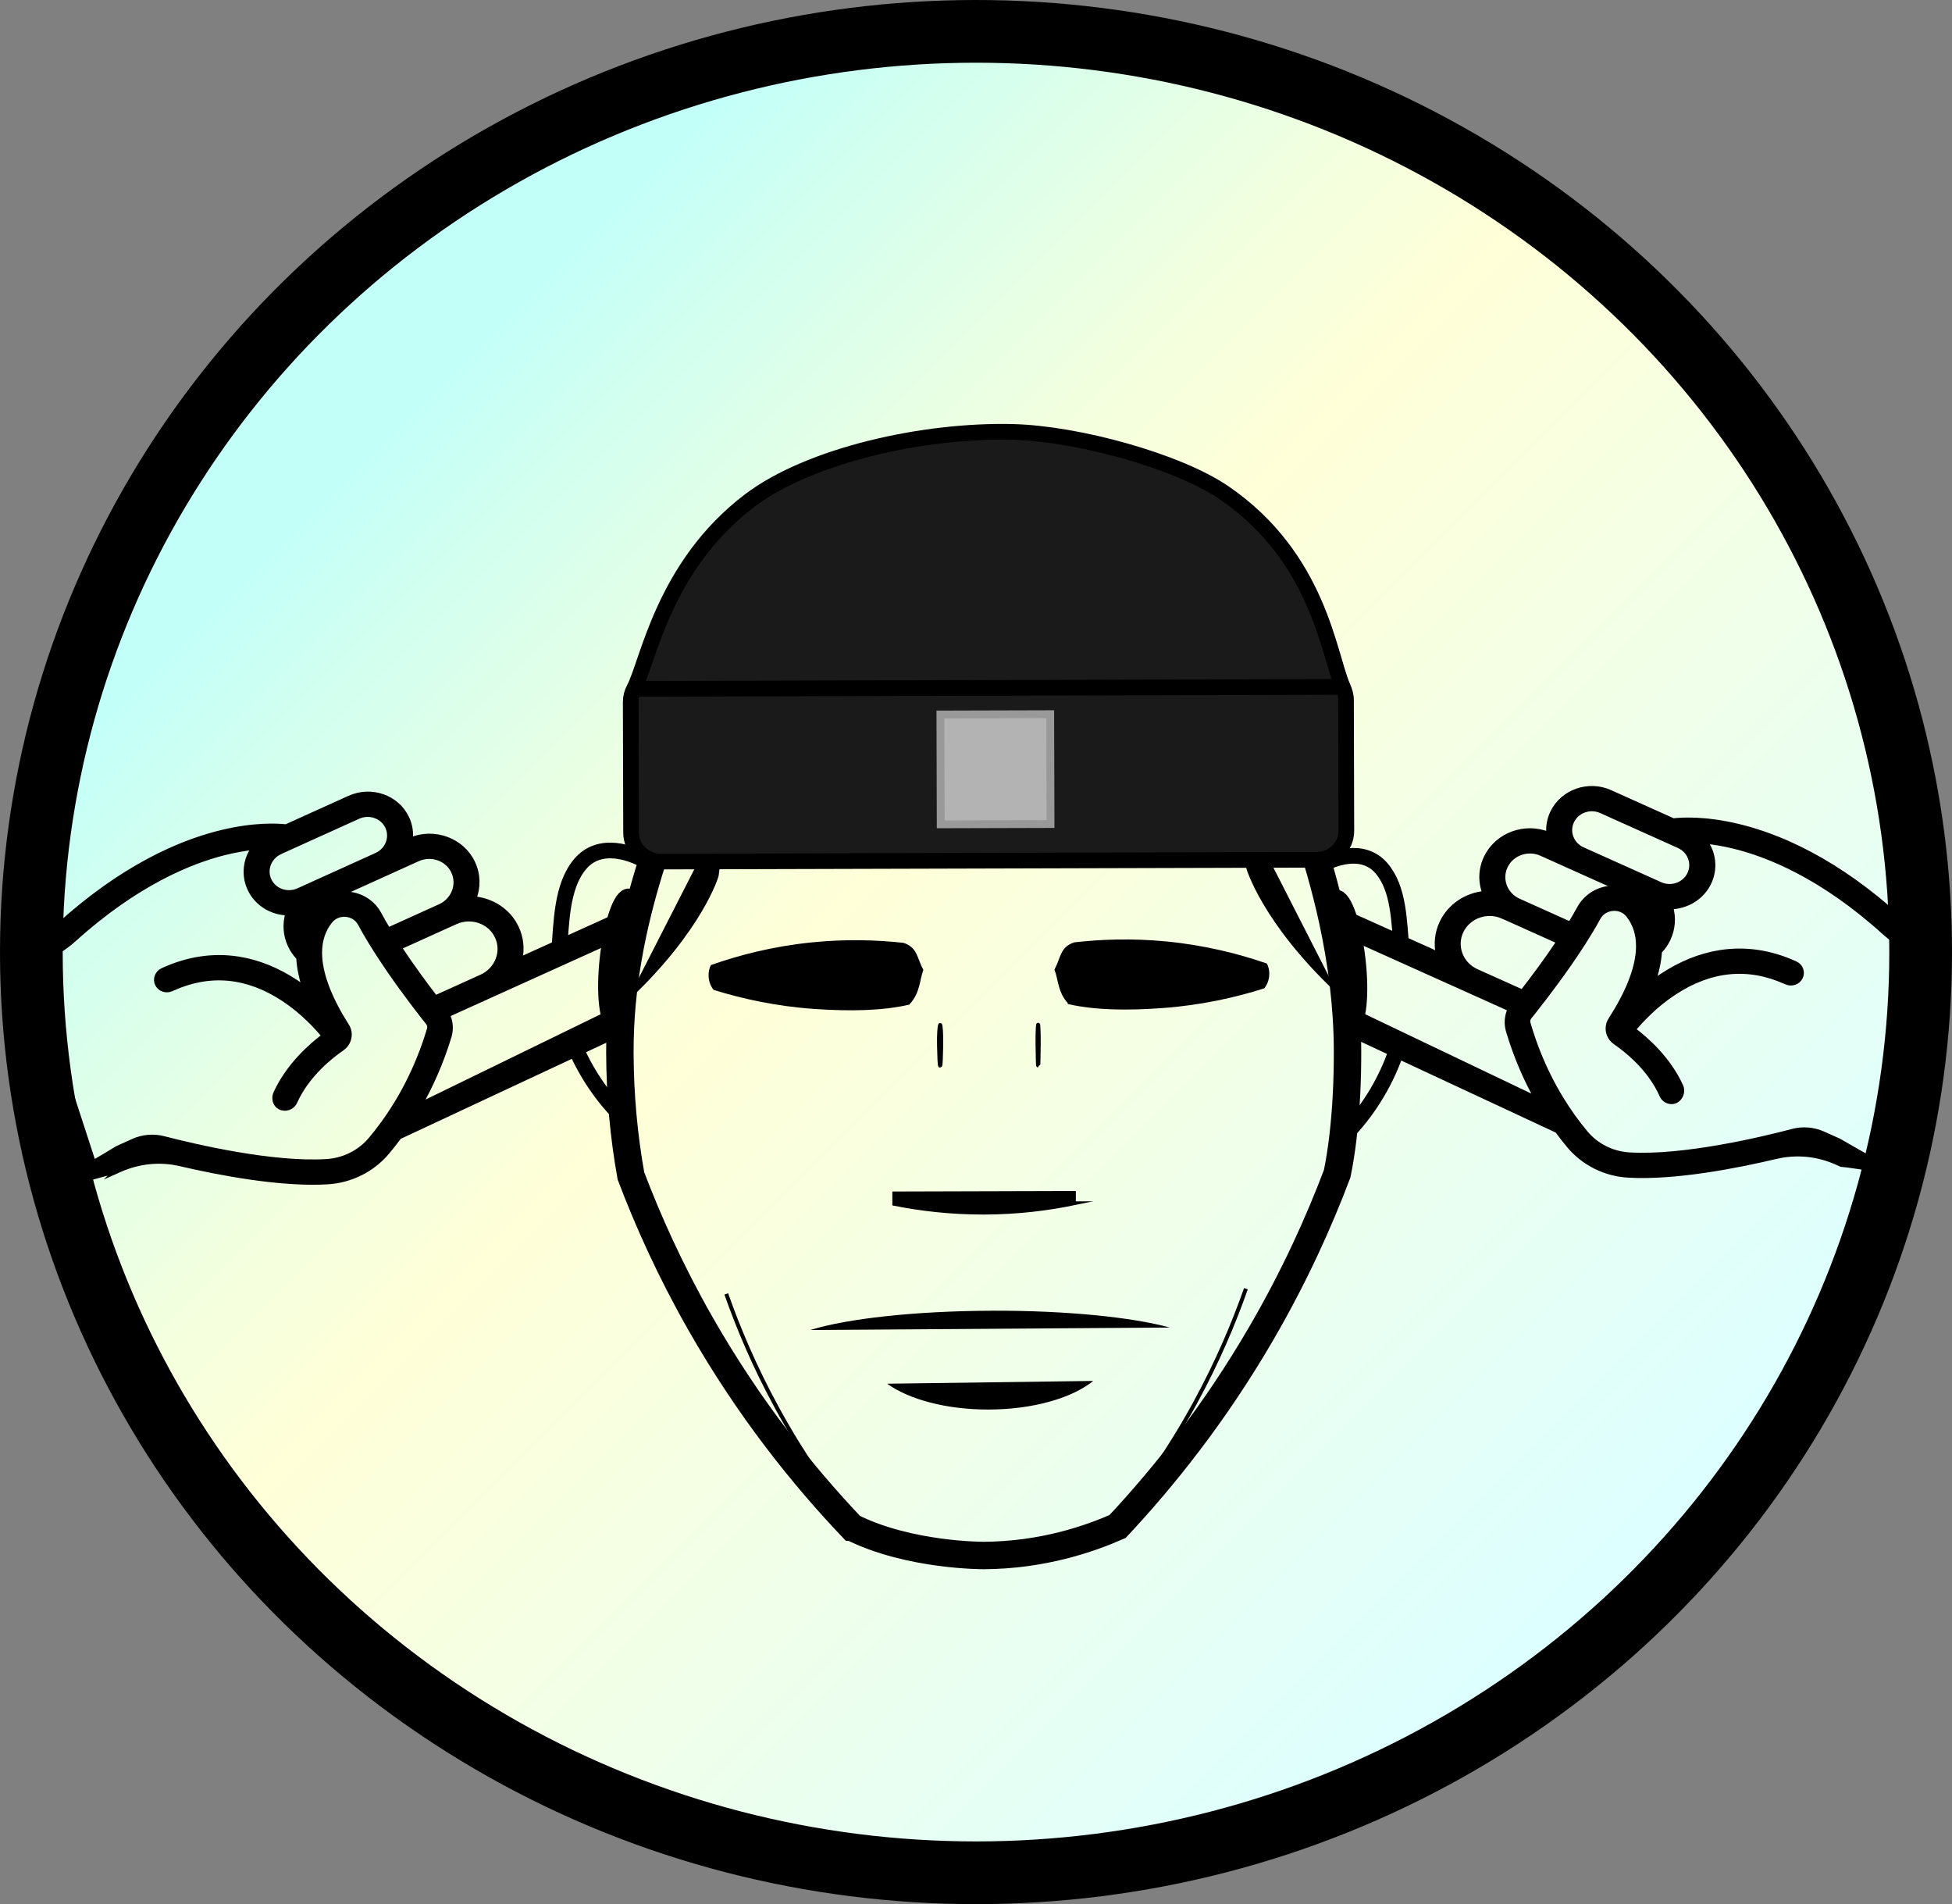 <?xml version="1.0" encoding="UTF-8"?>
<svg id="Layer_2" data-name="Layer 2" xmlns="http://www.w3.org/2000/svg" xmlns:xlink="http://www.w3.org/1999/xlink" viewBox="0 0 498.14 485.82">
  <rect x="0" y="0" width="498.14" height="485.82" fill="#808080" stroke="none"/>
  <defs>
    <style>
      .cls-1, .cls-2, .cls-3, .cls-4, .cls-5, .cls-6, .cls-7, .cls-8, .cls-9 {
        stroke-miterlimit: 10;
      }

      .cls-1, .cls-3, .cls-4, .cls-5, .cls-6, .cls-7, .cls-8, .cls-9 {
        stroke: #000;
      }

      .cls-1, .cls-10, .cls-4, .cls-5 {
        fill: #000;
      }

      .cls-2 {
        fill: #b3b3b3;
        stroke: #999;
        stroke-width: 2px;
      }

      .cls-3, .cls-5, .cls-8 {
        stroke-width: 4px;
      }

      .cls-3, .cls-6, .cls-7 {
        fill: none;
      }

      .cls-10 {
        stroke-width: 0px;
      }

      .cls-4 {
        stroke-width: 1.25px;
      }

      .cls-6 {
        stroke-width: 7px;
      }

      .cls-8 {
        fill: #1a1a1a;
      }

      .cls-9 {
        fill: url(#linear-gradient);
        stroke-width: 16px;
      }
    </style>
    <linearGradient id="linear-gradient" x1="417.37" y1="411.21" x2="80.77" y2="74.61" gradientUnits="userSpaceOnUse">
      <stop offset=".03" stop-color="#dff"/>
      <stop offset=".57" stop-color="#ffffd8"/>
      <stop offset=".67" stop-color="#f2ffdf"/>
      <stop offset=".86" stop-color="#cffff1"/>
      <stop offset=".92" stop-color="#c3fff9"/>
    </linearGradient>
  </defs>
  <g id="Layer_1-2" data-name="Layer 1">
    <g>
      <ellipse class="cls-9" cx="249.07" cy="242.91" rx="241.07" ry="234.91"/>
      <path class="cls-10" d="M201.66,381.72c.06-.04.13-.07.19-.11h-.12l-.07.11Z"/>
      <path class="cls-3" d="M166.58,220.67c-5.47-3.53-13.61-6.01-18.51-.24s-4.75,15.3-5.4,22.26"/>
      <path class="cls-6" d="M325.16,190.01c-10.7-14.08-43.37-27.82-78.62-27.28-31.65.49-64.69,16.79-69.61,26.86-5.17,16.79-18.84,44.58-18.74,78.95.03,10.86,1.01,21.4,2.82,31.47,4.31,11.38,10.01,24.1,17.61,37.46,12.61,22.17,26.62,39.4,38.76,52.18,0,0,.01,0,.02.01.01,0,.02.01.02.01,14.67,7.32,33.67,7.2,33.67,7.2,14.95-.09,26.89-4.22,34.1-7.39,11.49-12.27,24.7-28.64,36.8-49.49,8.46-14.57,14.66-28.38,19.25-40.53,1.12-5.43,1.97-12.28,2.38-20.22.18-3.53.27-7.28.26-11.22-.03-11.36-1.5-22.56-3.81-33.22-3.65-16.82-9.39-32.28-14.92-44.8Z"/>
      <path class="cls-3" d="M355.99,269.17c-2.77,7.59-7.1,14.57-12.76,20.34"/>
      <path class="cls-3" d="M335.19,221.78c5.09-3.26,12.69-5.58,17.3-.32s4.52,14,5.16,20.37"/>
      <path class="cls-1" d="M273,255.76c6.67,1.48,14.79,1.6,23.85.92,9.73-.72,18.34-2.69,25.49-4.94.17-.22.9-1.2,1.05-2.76.14-1.45-.32-2.47-.45-2.74-7.05-2.43-15.57-4.59-25.34-5.54-8.7-.84-16.59-.55-23.38.23-3.19,1.12-2.97,3.27-4.58,6.49.92,2.5.81,5.63,3.36,8.33Z"/>
      <path class="cls-1" d="M274.06,307.01c-6.66,1.37-14.35,2.35-22.9,2.37-8.56.02-16.27-.91-22.94-2.24v-2.64s45.83-.13,45.83-.13v2.64Z"/>
      <path class="cls-10" d="M253.28,334.42c-19.85.05-37.18,2.03-46.53,4.92l91.79-.63c-9.62-2.63-26.29-4.35-45.26-4.3Z"/>
      <path class="cls-10" d="M252.34,359.63c11.37-.03,21.3-2.96,26.65-7.3l-52.59.71c5.52,3.99,15.08,6.62,25.95,6.59Z"/>
      <path class="cls-1" d="M340.79,252.37c-18.28-17.4-22.21-30.82-22.21-30.82l-2.44-17.46"/>
      <path class="cls-1" d="M160.52,254.4c18.45-17.5,22.36-30.94,22.36-30.94l2.38-17.47"/>
      <path class="cls-5" d="M342.81,245.29l-2.31-16.08c.14-.11.3-.17.45-.18,2.01-.23,4.51,6.92,5.53,15.85,1.02,8.92.2,16.46-1.81,16.69-.16.02-.33-.01-.5-.09l-1.36-16.18Z"/>
      <path class="cls-1" d="M240.2,266.71c-.06,2.82-.12,5.19-.28,5.19s-.22-2.49-.29-5.19c-.07-2.85.14-4.97.28-5.19s.35,2.34.29,5.19Z"/>
      <path class="cls-1" d="M265.08,266.64c-.03,2.82-.07,5.2-.15,5.2s-.12-2.49-.16-5.19c-.04-2.85.07-4.97.15-5.2s.19,2.34.16,5.19Z"/>
      <g>
        <path class="cls-8" d="M335.94,219.36l-167.23.46c-4.22.01-7.65-3.28-7.66-7.34l-.09-33.37c0-1.18.28-2.34.85-3.39,3.56-6.63,7.4-31.29,29.57-48.05,15.25-11.53,44.36-18.05,67.13-17.47,16.61.42,42.08,7.49,53.76,15.45,24.39,16.6,26.81,41.55,30.4,49.62.47,1.06.82,2.15.82,3.3l.09,33.41c.01,4.07-3.4,7.38-7.62,7.39Z"/>
        <line class="cls-8" x1="160.94" y1="175.75" x2="343.46" y2="175.25"/>
      </g>
      <path class="cls-1" d="M231.77,255.87c-6.66,1.52-14.78,1.68-23.85,1.06-9.74-.67-18.35-2.59-25.51-4.8-.18-.22-.91-1.19-1.06-2.76-.14-1.45.3-2.47.43-2.74,7.04-2.47,15.54-4.68,25.31-5.68,8.69-.89,16.58-.64,23.38.1,3.2,1.11,2.99,3.25,4.62,6.47-.91,2.51-.78,5.63-3.32,8.35Z"/>
      <rect class="cls-2" x="240.02" y="182.27" width="28.02" height="28.02" transform="translate(-.54 .7) rotate(-.16)"/>
      <path class="cls-7" d="M218.59,389.41c-6.43-7.88-13.55-17.85-20.2-30.01-5.81-10.62-10-20.6-13.05-29.28"/>
      <path class="cls-3" d="M145.62,264.33c2.81,7.57,7.18,14.53,12.87,20.27"/>
      <path class="cls-5" d="M158.72,245l2.22-16.1c-.15-.1-.3-.17-.45-.18-2.02-.22-4.47,6.95-5.45,15.88-.97,8.93-.11,16.46,1.9,16.68.16.02.33-.01.5-.09l1.27-16.19Z"/>
      <path class="cls-4" d="M29.32,298.99l1.14-.51c4.89-2.21,10.35-2.77,15.53-1.56,9.86,2.3,25.69,5.36,37.66,4.62,5.85-.36,11.35-3.1,15.08-7.51.98-1.16,2.04-2.49,3.13-3.97l58.56-27.37-1.65-5.89-51.67,25.17c2.75-4.85,5.42-10.67,7.49-17.47.57-1.87.42-3.86-.39-5.59l10.9-4.93,34.66-15.68-3.81-3.99-23.28,10.53c.6-2.65.36-5.49-.88-8.13-2.04-4.32-6.27-7-10.86-7.39,1.13-2.88,1.13-6.17-.28-9.16-2.75-5.82-9.83-8.39-15.93-5.85.22-1.86-.06-3.79-.91-5.59-2.51-5.32-9.07-7.61-14.61-5.11l-16.2,7.33c-2.18-.25-8.04-.58-16.43,1.45-4.39,1.06-8.85,2.62-13.32,4.64-1.73.78-3.46,1.63-5.18,2.55-7.68,4.09-15.34,9.57-22.77,16.26-1.78,1.6-3.77,2.91-5.92,3.88l-1.38,3.18c-1.36.61-4.1,1.36-3.48,2.66l13.9,55.35c.61,1.3,8.31-1.78,10.91-1.93ZM126.88,238.92c1.83,3.87.03,8.51-4,10.33l-11.78,5.33c-2.51-3.26-5.98-7.94-9.23-12.87l.1-.04,12.55-5.68,1.73-.78c4.03-1.82,8.8-.16,10.63,3.71ZM115.75,222.37c1.57,3.34.03,7.33-3.45,8.91l-12.55,5.68-.69.31c-.83-1.37-1.61-2.73-2.33-4.07-1.57-2.93-4.56-4.83-7.98-5.1-.67-.05-1.34-.04-2,.04l11.56-5.23,8.28-3.75c3.48-1.57,7.58-.14,9.16,3.2ZM71.5,217.33l19.92-9.01c2.84-1.28,6.2-.11,7.48,2.61,1.29,2.73.02,5.99-2.82,7.27l-15.88,7.19-4.04,1.83c-2.84,1.28-6.2.11-7.48-2.61-1.29-2.73-.02-5.99,2.82-7.27ZM7.45,246.31l4.15-1.88c2.67-1.21,5.14-2.83,7.34-4.81,15.85-14.3,29.67-19.91,38.48-22.09,2.81-.7,5.31-1.1,7.43-1.33-2.21,3.03-2.75,7.06-1.07,10.62,1.79,3.8,5.64,6.05,9.71,6.12-.81,2.66-.69,5.59.58,8.28.55,1.16,1.27,2.2,2.16,3.12,0,.05,0,.1,0,.15.14,2.42.67,4.99,1.58,7.71-.68-.51-1.39-1.02-2.14-1.51-4.81-3.21-9.82-5.23-14.91-6.02-6.33-.98-12.72-.03-19,2.81-.09.04-.18.08-.27.12-1.35.62-1.94,2.18-1.32,3.48.62,1.29,2.21,1.84,3.56,1.23,0,0,.01,0,.02,0,.08-.04.15-.07.23-.11,9.6-4.34,19.17-3.43,28.45,2.71,4.9,3.24,8.48,7.18,10.29,9.4-3.38,2.52-9.09,7.54-12.33,14.6-.6,1.3-.2,2.93,1.08,3.57,1.41.7,3.12.08,3.75-1.31,3.18-7.1,9.45-11.91,12-13.64.75-.51,1.3-1.21,1.61-1.98.01-.03.02-.05.03-.08.46-1.2.37-2.58-.37-3.73-4.28-6.74-6.6-12.67-6.89-17.62-.02-.29-.03-.58-.03-.87,0-.07,0-.13,0-.2,0-3.14.9-5.84,2.65-8.03.97-1.21,2.43-1.84,4.01-1.72,1.59.12,2.97,1,3.7,2.35,1.1,2.05,2.35,4.17,3.68,6.27.03.05.06.11.1.16,4.34,6.88,9.42,13.59,12.33,17.31,0,0,.01.02.02.03.46.58.86,1.09,1.2,1.51.37.46.49,1.08.32,1.64-3.07,10.31-7.58,18.24-11.62,23.84-.06.07-.11.14-.16.22-1.13,1.56-2.22,2.93-3.23,4.13-2.77,3.27-6.85,5.31-11.19,5.58-13.89.87-33.73-3.81-41.62-5.85-2.57-.67-5.33-.43-7.77.67l-4.1,1.85c-.19.09-5.99,3.71-6.08,3.53l-16.36-50.22Z"/>
      <path class="cls-4" d="M484.82,298.19l10.67-54.11c.63-1.3-1.38-3.86-2.73-4.47l-2.42-1.74c-2.14-.96-4.12-2.26-5.88-3.85-7.36-6.65-14.97-12.08-22.61-16.13-1.72-.91-3.44-1.75-5.16-2.53-4.45-2-8.9-3.53-13.27-4.57-8.37-1.99-14.23-1.63-16.41-1.38l-16.13-7.25c-5.52-2.48-12.09-.17-14.66,5.15-.87,1.81-1.17,3.73-.96,5.59-6.08-2.51-13.18.08-15.98,5.9-1.44,2.99-1.47,6.26-.36,9.14-4.59.41-8.84,3.1-10.92,7.42-1.27,2.63-1.53,5.47-.95,8.11l-23.18-10.42-3.85,4,34.5,15.51,10.85,4.88c-.82,1.73-.99,3.72-.44,5.58,2.01,6.77,4.62,12.57,7.32,17.39l-50.36-24.06-.57,5.96,56.09,26.15c1.08,1.48,2.12,2.8,3.1,3.95,3.69,4.38,9.16,7.1,15,7.43,11.95.7,27.81-2.42,37.69-4.76,5.2-1.23,10.65-.7,15.52,1.49l1.13.51c2.6.15,14.35,2.42,14.97,1.12ZM383.54,233.79l1.72.78,12.5,5.62.1.04c-3.29,4.93-6.81,9.61-9.35,12.88l-11.73-5.27c-4.01-1.8-5.77-6.42-3.9-10.29,1.86-3.87,6.64-5.55,10.66-3.75ZM393.35,217.76l8.24,3.7,11.51,5.17c-.65-.07-1.32-.09-2-.03-3.43.27-6.43,2.19-8.03,5.12-.73,1.33-1.52,2.69-2.36,4.07l-.68-.31-12.5-5.62c-3.46-1.56-4.97-5.53-3.36-8.87,1.6-3.34,5.73-4.78,9.19-3.23ZM431.19,223.02c-1.31,2.72-4.68,3.91-7.5,2.64l-4.02-1.81-15.81-7.1c-2.83-1.27-4.06-4.52-2.75-7.24,1.31-2.72,4.68-3.91,7.5-2.64l19.83,8.91c2.83,1.27,4.06,4.52,2.75,7.24ZM477.91,295.89c-.09.19-8.39-4.7-8.58-4.78l-4.08-1.83c-2.43-1.09-5.19-1.32-7.76-.64-7.9,2.08-27.78,6.82-41.66,6.01-4.34-.25-8.4-2.26-11.14-5.52-1-1.18-2.07-2.55-3.19-4.1-.05-.07-.1-.15-.15-.21-3.98-5.57-8.42-13.47-11.39-23.74-.16-.56-.04-1.17.33-1.62.34-.43.75-.94,1.22-1.53,0,0,.01-.02.02-.03,2.94-3.72,8.08-10.43,12.49-17.32.04-.05.07-.1.1-.16,1.34-2.1,2.62-4.22,3.73-6.27.74-1.35,2.13-2.24,3.72-2.36,1.58-.13,3.04.49,3.99,1.7,1.73,2.18,2.6,4.87,2.57,8,0,.07,0,.13,0,.2,0,.29-.02.57-.04.87-.33,4.94-2.71,10.86-7.05,17.61-.74,1.15-.85,2.53-.4,3.72,0,.03.02.05.03.08.31.77.84,1.46,1.59,1.97,2.53,1.72,8.75,6.48,11.87,13.56.39.89,1.24,1.46,2.17,1.57,2.04.23,3.47-2.11,2.63-3.95-3.18-6.97-8.8-11.92-12.14-14.41,1.84-2.23,5.45-6.17,10.38-9.42,9.34-6.16,18.91-7.11,28.47-2.81.08.03.15.07.23.1,0,0,.01,0,.02,0,1.34.6,2.93.05,3.57-1.24.64-1.3.06-2.85-1.28-3.46-.09-.04-.18-.08-.26-.12-6.26-2.81-12.64-3.73-18.97-2.73-5.09.8-10.13,2.84-14.96,6.06-.75.5-1.46,1-2.15,1.52.93-2.72,1.49-5.29,1.65-7.7,0-.05,0-.1,0-.15.89-.92,1.63-1.96,2.18-3.12,1.29-2.69,1.45-5.61.66-8.26,4.07-.09,7.94-2.35,9.77-6.15,1.71-3.56,1.2-7.58-.97-10.59,2.12.21,4.61.61,7.41,1.29,8.78,2.15,22.55,7.69,38.26,21.89,2.18,1.97,4.63,3.57,7.29,4.77l4.13,1.85-14.29,51.46Z"/>
      <path class="cls-7" d="M284.7,388.09c6.43-7.88,13.55-17.85,20.2-30.01,5.81-10.62,10-20.6,13.05-29.28"/>
    </g>
  </g>
</svg>